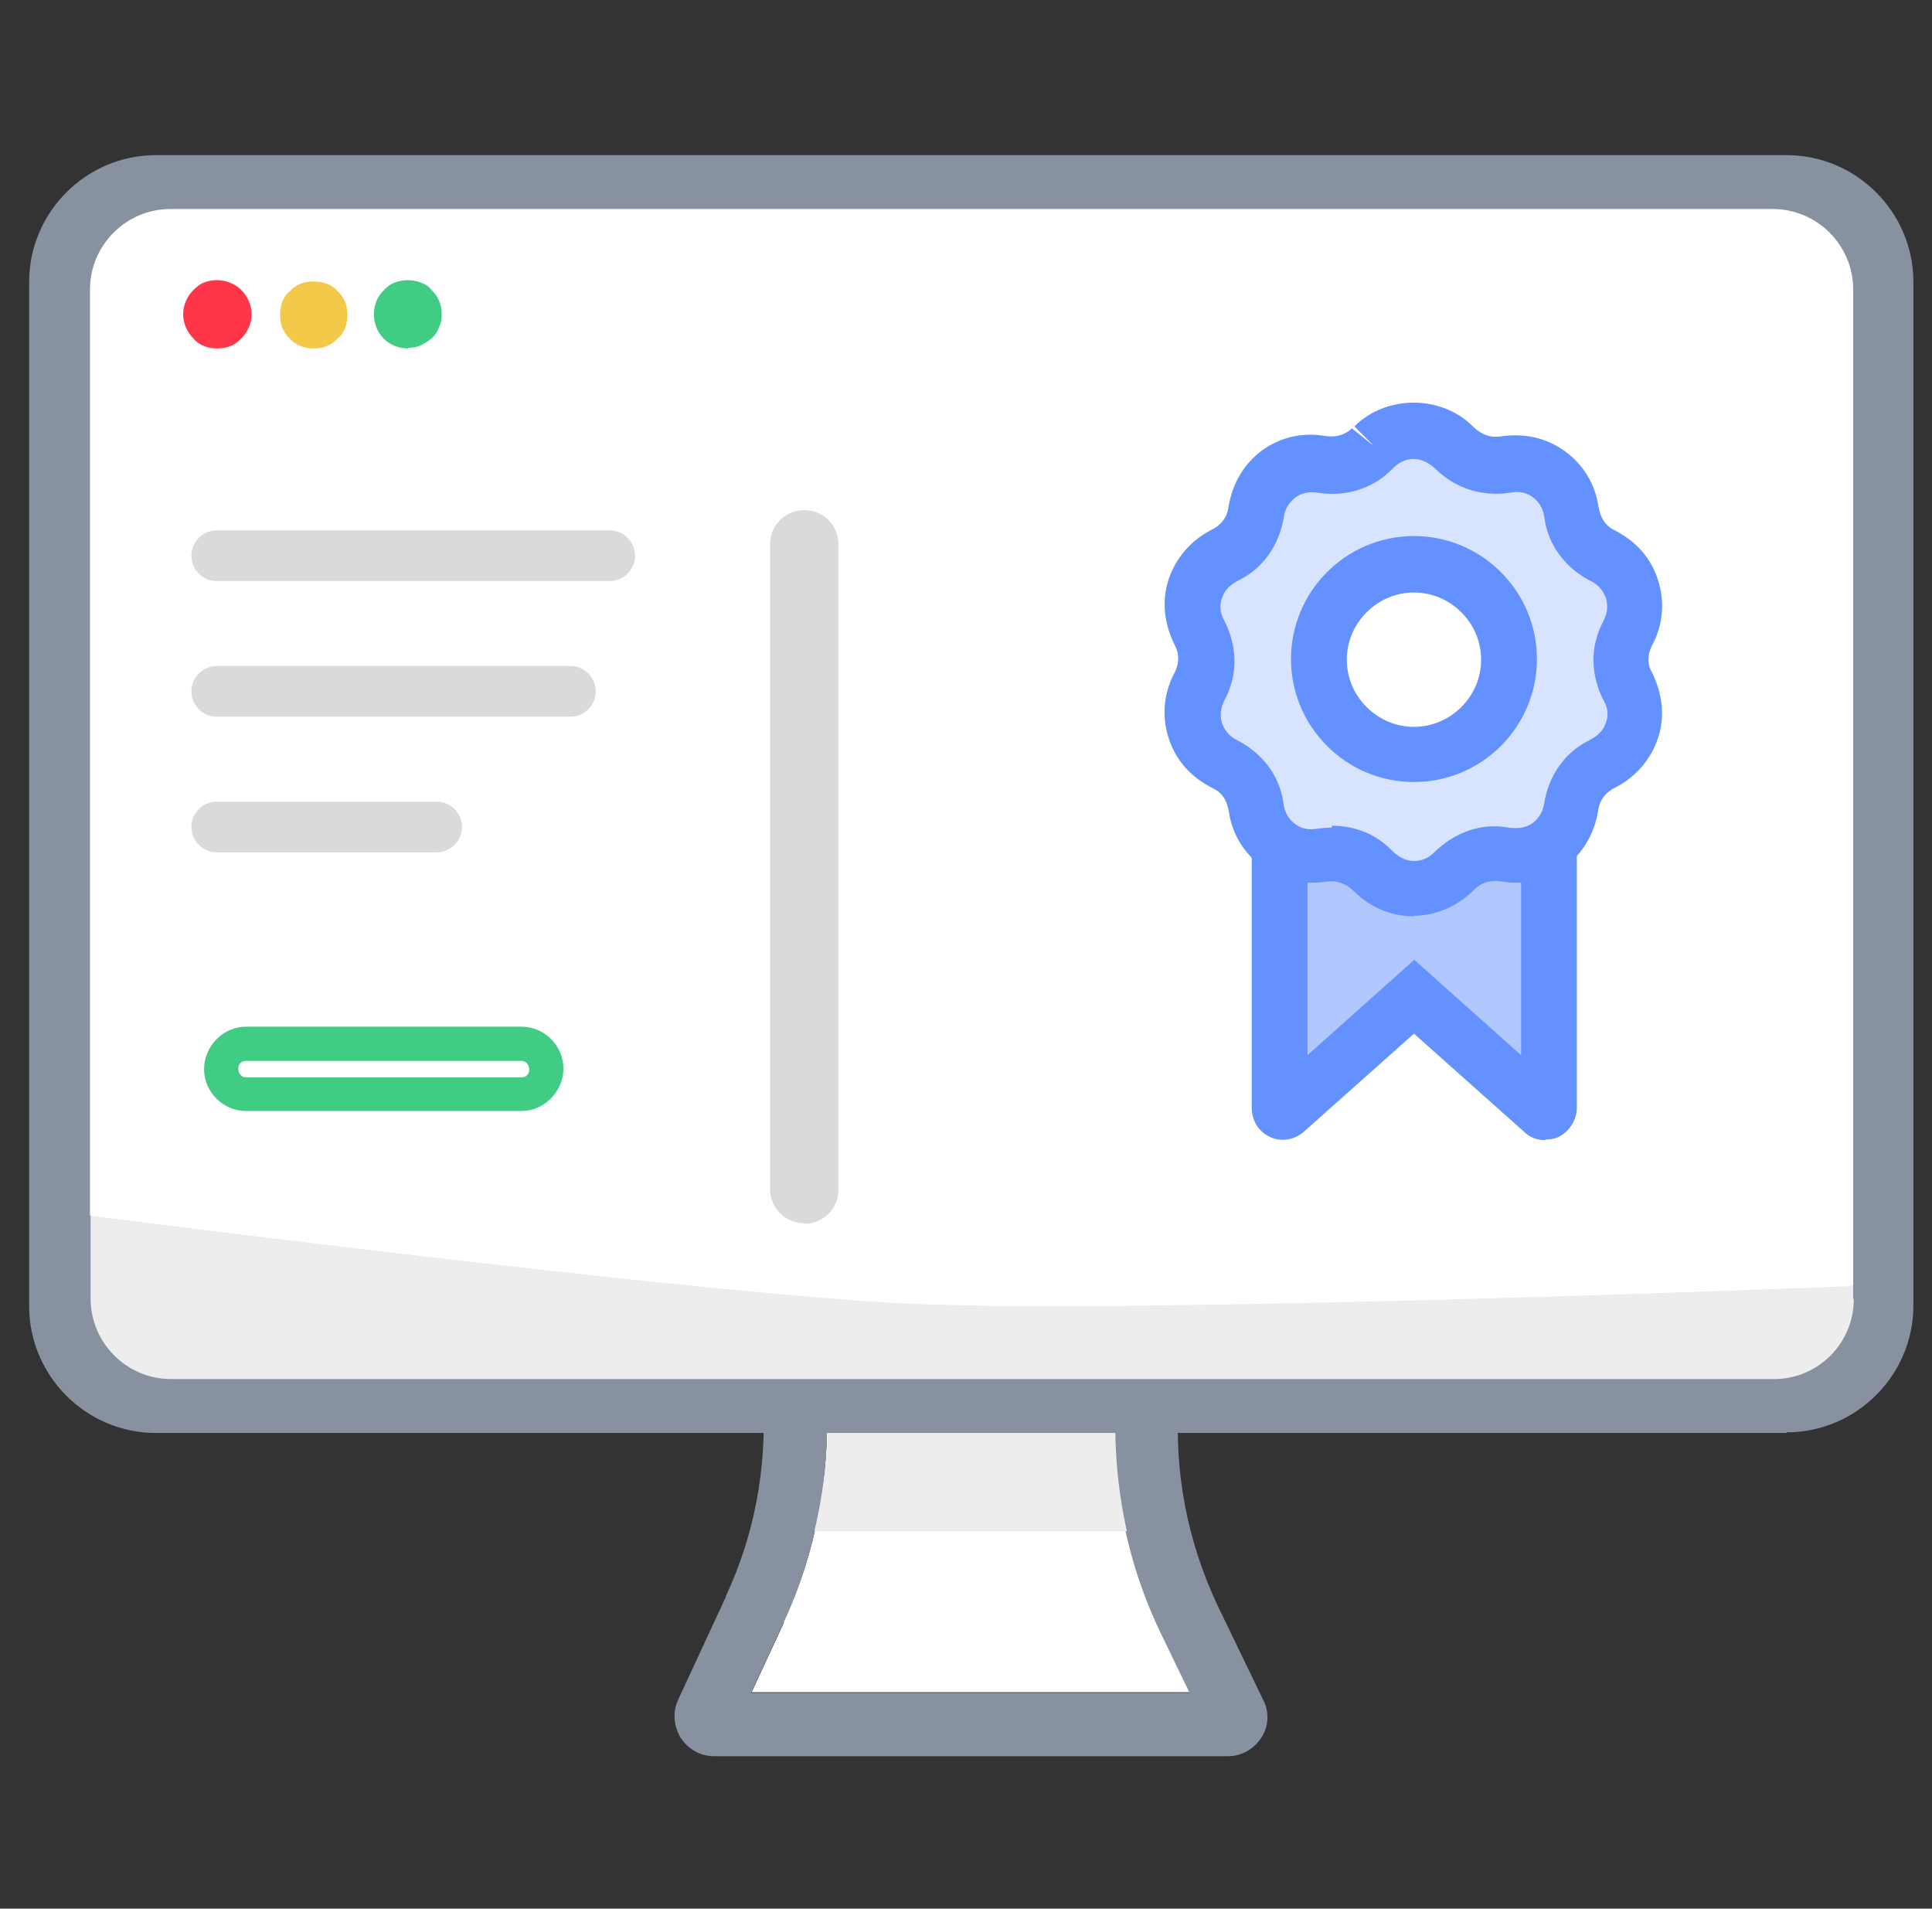 <svg width="82" height="81" viewBox="0 0 82 81" fill="none" xmlns="http://www.w3.org/2000/svg">
<rect x="0" y="0" width="82" height="81" fill="#333333" stroke="none"/>
<path d="M33.274 68.857L31.902 71.816H50.517L49.306 69.314C47.8 66.194 47.181 62.777 47.37 59.388H35.077C35.238 62.616 34.646 65.871 33.247 68.857H33.274Z" fill="white"/>
<path d="M30.827 67.727L28.782 72.138C28.54 72.65 28.594 73.268 28.89 73.752C29.213 74.237 29.724 74.533 30.316 74.533H52.105C52.696 74.533 53.207 74.237 53.53 73.752C53.853 73.268 53.88 72.65 53.611 72.138L51.701 68.184C50.383 65.414 49.818 62.401 50.033 59.415H47.343C47.128 62.804 47.774 66.221 49.28 69.341L50.49 71.843H31.876L33.248 68.884C34.647 65.871 35.238 62.643 35.077 59.415H32.387C32.548 62.266 32.037 65.118 30.8 67.754L30.827 67.727Z" fill="#87919F"/>
<path d="M47.397 59.388H35.103C35.211 61.271 34.996 63.127 34.565 64.983H47.827C47.423 63.154 47.262 61.271 47.37 59.388H47.397Z" fill="#EDEDED"/>
<path d="M34.108 54.035L31.66 46.664H50.813L48.311 54.385C47.773 56.026 47.477 57.693 47.37 59.388H50.06C50.167 57.989 50.41 56.59 50.84 55.219L53.772 46.207C53.933 45.696 53.853 45.131 53.53 44.701C53.207 44.27 52.696 44.001 52.158 44.001H30.235C29.697 44.001 29.186 44.27 28.863 44.701C28.54 45.131 28.459 45.696 28.621 46.207L31.499 54.896C31.983 56.375 32.252 57.882 32.36 59.388H35.05C34.969 57.586 34.646 55.783 34.054 54.035H34.108Z" fill="#87919F"/>
<path d="M75.857 7.929H6.617C4.389 7.929 2.582 9.735 2.582 11.964V55.434C2.582 57.662 4.389 59.469 6.617 59.469H75.857C78.085 59.469 79.892 57.662 79.892 55.434V11.964C79.892 9.735 78.085 7.929 75.857 7.929Z" fill="white"/>
<path d="M75.83 60.814H6.617C3.658 60.814 1.237 58.393 1.237 55.434V11.964C1.237 9.005 3.658 6.584 6.617 6.584H75.83C78.789 6.584 81.21 9.005 81.21 11.964V55.407C81.21 58.366 78.789 60.787 75.83 60.787V60.814ZM6.617 9.274C5.137 9.274 3.927 10.484 3.927 11.964V55.407C3.927 56.886 5.137 58.097 6.617 58.097H75.83C77.309 58.097 78.52 56.886 78.52 55.407V11.964C78.52 10.484 77.309 9.274 75.83 9.274H6.617Z" fill="#87919F"/>
<path d="M78.654 55.111V54.573C75.991 54.681 48.285 55.73 38.735 55.326C30.827 54.977 9.226 52.287 3.846 51.587V55.111C3.846 56.994 5.379 58.527 7.262 58.527H75.131C75.131 58.527 75.238 58.527 75.292 58.527C77.175 58.527 78.681 56.994 78.681 55.138L78.654 55.111Z" fill="#EDEDED"/>
<path d="M50.948 35.609H61.601V47.014C61.601 47.014 61.466 47.203 61.358 47.122L56.274 42.576L51.19 47.122C51.19 47.122 50.948 47.122 50.948 47.014V35.609Z" fill="#B1C8FF"/>
<path d="M61.466 48.278C61.17 48.278 60.874 48.171 60.632 47.956L56.274 44.055L51.916 47.956C51.54 48.278 51.029 48.359 50.572 48.171C50.114 47.956 49.845 47.525 49.845 47.014V34.506H62.73V47.014C62.73 47.498 62.434 47.956 62.004 48.171C61.843 48.252 61.654 48.278 61.493 48.278H61.466ZM56.274 41.123L60.498 44.916V36.738H52.051V44.916L56.274 41.123Z" fill="#6391FF"/>
<path d="M54.714 20.841C55.575 19.98 56.974 19.98 57.834 20.841L57.915 20.921C58.426 21.433 59.126 21.648 59.852 21.54H59.959C61.17 21.325 62.3 22.159 62.488 23.369V23.477C62.623 24.176 63.053 24.795 63.699 25.118L63.806 25.172C64.882 25.736 65.339 27.055 64.775 28.157L64.721 28.265C64.398 28.911 64.398 29.637 64.721 30.282L64.775 30.39C65.339 31.466 64.909 32.811 63.806 33.376L63.699 33.43C63.053 33.753 62.623 34.344 62.515 35.071V35.178C62.3 36.389 61.17 37.223 59.959 37.007H59.852C59.152 36.873 58.453 37.115 57.915 37.599L57.834 37.68C56.974 38.541 55.575 38.541 54.714 37.68L54.633 37.599C54.122 37.088 53.423 36.873 52.697 36.98H52.589C51.378 37.196 50.249 36.362 50.06 35.151V35.044C49.926 34.344 49.495 33.726 48.85 33.403L48.742 33.349C47.666 32.784 47.209 31.466 47.774 30.363L47.828 30.256C48.15 29.61 48.15 28.884 47.828 28.238L47.774 28.131C47.209 27.055 47.639 25.709 48.742 25.145L48.85 25.091C49.495 24.768 49.926 24.176 50.033 23.45V23.342C50.249 22.132 51.378 21.298 52.589 21.513H52.697C53.396 21.648 54.095 21.406 54.633 20.921L54.714 20.841Z" fill="#D8E4FF"/>
<path d="M56.274 39.428C55.386 39.428 54.552 39.079 53.934 38.433C53.611 38.083 53.234 38.003 52.885 38.03C51.889 38.191 51.029 37.976 50.302 37.465C49.576 36.927 49.119 36.174 48.984 35.286C48.904 34.829 48.688 34.533 48.365 34.371C47.478 33.914 46.886 33.242 46.59 32.381C46.294 31.52 46.375 30.632 46.805 29.852C47.02 29.449 47.02 29.045 46.859 28.722C46.402 27.835 46.321 26.92 46.617 26.086C46.913 25.252 47.478 24.553 48.285 24.149C48.715 23.934 48.93 23.638 48.984 23.288C49.119 22.293 49.603 21.513 50.329 21.002C51.056 20.491 51.943 20.276 52.804 20.41C53.261 20.491 53.638 20.357 53.88 20.114L54.741 20.814L53.961 20.034C55.198 18.769 57.404 18.769 58.641 20.034C58.991 20.383 59.341 20.464 59.69 20.437C60.686 20.276 61.546 20.491 62.273 21.002C62.999 21.54 63.456 22.293 63.591 23.181C63.672 23.638 63.887 23.934 64.183 24.096C65.07 24.553 65.662 25.225 65.958 26.086C66.254 26.947 66.173 27.835 65.743 28.642C65.528 29.045 65.528 29.449 65.689 29.744C66.146 30.632 66.227 31.547 65.931 32.381C65.635 33.215 65.07 33.914 64.263 34.318C63.833 34.533 63.618 34.829 63.564 35.178C63.429 36.174 62.945 36.954 62.219 37.465C61.493 38.003 60.605 38.191 59.744 38.056C59.287 37.976 58.91 38.11 58.668 38.352C57.969 39.052 57.135 39.401 56.247 39.401L56.274 39.428ZM53.046 35.851C53.961 35.851 54.794 36.2 55.413 36.819C55.978 37.411 56.651 37.33 57.054 36.9C57.888 36.066 58.964 35.716 60.013 35.878C60.417 35.931 60.712 35.878 60.955 35.689C61.197 35.501 61.358 35.259 61.385 34.963C61.573 33.806 62.219 32.865 63.187 32.408C63.564 32.219 63.752 32.004 63.86 31.708C63.967 31.412 63.941 31.116 63.779 30.874C63.241 29.825 63.241 28.695 63.725 27.754C63.914 27.377 63.941 27.081 63.833 26.812C63.752 26.543 63.537 26.301 63.268 26.167C62.219 25.629 61.546 24.714 61.385 23.665C61.331 23.262 61.17 22.993 60.928 22.831C60.686 22.643 60.39 22.589 60.094 22.643C58.937 22.831 57.861 22.482 57.081 21.728C56.516 21.137 55.87 21.217 55.44 21.648L55.359 21.728C54.606 22.482 53.53 22.831 52.481 22.67C52.078 22.589 51.782 22.67 51.54 22.858C51.298 23.046 51.136 23.288 51.109 23.584C50.921 24.741 50.275 25.683 49.307 26.14C48.93 26.328 48.742 26.543 48.661 26.839C48.581 27.108 48.581 27.431 48.742 27.7C49.28 28.749 49.28 29.879 48.796 30.82C48.608 31.197 48.581 31.493 48.688 31.762C48.769 32.031 48.984 32.273 49.253 32.408C50.302 32.946 50.975 33.86 51.136 34.909C51.19 35.313 51.351 35.582 51.593 35.743C51.836 35.931 52.132 35.985 52.427 35.931C52.643 35.905 52.831 35.878 53.046 35.878V35.851Z" fill="#6391FF"/>
<path d="M56.274 32.999C58.339 32.999 60.013 31.325 60.013 29.26C60.013 27.195 58.339 25.521 56.274 25.521C54.209 25.521 52.535 27.195 52.535 29.26C52.535 31.325 54.209 32.999 56.274 32.999Z" fill="white"/>
<path d="M56.274 34.102C53.584 34.102 51.432 31.923 51.432 29.26C51.432 26.597 53.611 24.418 56.274 24.418C58.937 24.418 61.116 26.597 61.116 29.26C61.116 31.923 58.937 34.102 56.274 34.102ZM56.274 26.624C54.822 26.624 53.638 27.808 53.638 29.26C53.638 30.713 54.822 31.896 56.274 31.896C57.727 31.896 58.91 30.713 58.91 29.26C58.91 27.808 57.727 26.624 56.274 26.624Z" fill="#6391FF"/>
<path d="M32.145 51.587C31.392 51.587 30.8 50.995 30.8 50.242V24.714C30.8 23.961 31.392 23.369 32.145 23.369C32.898 23.369 33.49 23.961 33.49 24.714V50.242C33.49 50.995 32.898 51.587 32.145 51.587Z" fill="#DADADA"/>
<path d="M24.479 26.167H8.93C8.366 26.167 7.908 25.709 7.908 25.145C7.908 24.58 8.366 24.122 8.93 24.122H24.479C25.043 24.122 25.501 24.58 25.501 25.145C25.501 25.709 25.043 26.167 24.479 26.167Z" fill="#DADADA"/>
<path d="M8.93 16.967C8.58 16.967 8.231 16.833 7.988 16.59C7.854 16.456 7.746 16.295 7.693 16.133C7.612 15.972 7.585 15.81 7.585 15.622C7.585 15.461 7.585 15.272 7.693 15.111C7.746 14.95 7.854 14.788 7.988 14.681C8.365 14.304 8.957 14.196 9.441 14.385C9.602 14.465 9.764 14.546 9.871 14.681C10.006 14.788 10.114 14.95 10.167 15.111C10.248 15.272 10.275 15.461 10.275 15.622C10.275 15.81 10.248 15.972 10.167 16.133C10.114 16.295 10.006 16.456 9.871 16.59C9.764 16.698 9.602 16.806 9.441 16.886C9.28 16.94 9.118 16.967 8.93 16.967Z" fill="#FF3549"/>
<path d="M12.75 16.967C12.4 16.967 12.05 16.832 11.808 16.59C11.674 16.456 11.566 16.322 11.512 16.133C11.432 15.972 11.405 15.81 11.405 15.622C11.405 15.461 11.405 15.272 11.512 15.111C11.566 14.95 11.674 14.815 11.808 14.681C12.319 14.169 13.18 14.169 13.691 14.681C13.826 14.815 13.933 14.95 13.987 15.111C14.068 15.272 14.095 15.461 14.095 15.622C14.095 15.81 14.068 15.972 13.987 16.133C13.933 16.322 13.826 16.456 13.691 16.59C13.584 16.698 13.422 16.806 13.261 16.859C13.1 16.94 12.938 16.967 12.75 16.967Z" fill="#F2C949"/>
<path d="M16.489 16.967C16.301 16.967 16.139 16.94 15.978 16.86C15.816 16.806 15.655 16.698 15.521 16.59C15.413 16.456 15.305 16.295 15.252 16.133C15.171 15.972 15.144 15.81 15.144 15.622C15.144 15.461 15.144 15.272 15.252 15.111C15.305 14.95 15.413 14.815 15.521 14.681C15.655 14.546 15.816 14.465 15.978 14.385C16.301 14.25 16.677 14.25 17 14.385C17.162 14.465 17.296 14.546 17.43 14.681C17.565 14.815 17.646 14.95 17.726 15.111C17.78 15.272 17.834 15.461 17.834 15.622C17.834 15.81 17.78 15.972 17.726 16.133C17.646 16.295 17.565 16.456 17.43 16.59C17.296 16.698 17.162 16.806 17 16.86C16.839 16.94 16.65 16.967 16.489 16.967Z" fill="#41CC84"/>
<path d="M22.918 31.52H8.93C8.366 31.52 7.908 31.063 7.908 30.498C7.908 29.933 8.366 29.476 8.93 29.476H22.918C23.483 29.476 23.941 29.933 23.941 30.498C23.941 31.063 23.483 31.52 22.918 31.52Z" fill="#DADADA"/>
<path d="M17.619 36.9H8.93C8.366 36.9 7.908 36.443 7.908 35.878C7.908 35.313 8.366 34.855 8.93 34.855H17.619C18.184 34.855 18.641 35.313 18.641 35.878C18.641 36.443 18.184 36.9 17.619 36.9Z" fill="#DADADA"/>
<path d="M20.954 47.122H10.06C9.145 47.122 8.419 46.395 8.419 45.481C8.419 44.566 9.172 43.786 10.06 43.786H20.954C21.869 43.786 22.595 44.512 22.595 45.427C22.595 46.342 21.842 47.122 20.954 47.122ZM10.06 45.131C9.898 45.131 9.764 45.266 9.764 45.427C9.764 45.642 9.898 45.777 10.06 45.777H20.954C21.116 45.777 21.25 45.642 21.25 45.481C21.25 45.266 21.116 45.131 20.954 45.131H10.06Z" fill="#41CC84"/>
<path d="M78.655 54.573V12.287C78.655 10.403 77.121 8.87 75.238 8.87H7.236C5.353 8.87 3.819 10.403 3.819 12.287V51.587C9.199 52.26 30.8 54.977 38.708 55.326C48.258 55.757 75.992 54.681 78.628 54.573H78.655Z" fill="white"/>
<path d="M54.283 34.802H65.716V47.041C65.716 47.175 65.554 47.256 65.447 47.149L59.986 42.28L54.525 47.149C54.525 47.149 54.256 47.149 54.256 47.041V34.802H54.283Z" fill="#B1C8FF"/>
<path d="M65.581 48.386C65.258 48.386 64.936 48.279 64.693 48.036L60.013 43.867L55.332 48.036C54.929 48.386 54.364 48.467 53.907 48.252C53.422 48.036 53.127 47.552 53.127 47.014V33.591H66.926V47.014C66.926 47.525 66.603 48.036 66.146 48.252C65.985 48.332 65.796 48.359 65.581 48.359V48.386ZM60.013 40.72L64.559 44.782V36.012H55.494V44.782L60.04 40.72H60.013Z" fill="#6391FF"/>
<path d="M58.345 18.958C59.287 18.016 60.766 18.016 61.708 18.958L61.788 19.065C62.326 19.603 63.106 19.845 63.86 19.738H63.994C65.285 19.496 66.523 20.41 66.711 21.701V21.836C66.846 22.589 67.33 23.235 68.002 23.584L68.11 23.638C69.266 24.23 69.751 25.656 69.159 26.839L69.105 26.947C68.755 27.619 68.755 28.426 69.105 29.099L69.159 29.206C69.751 30.363 69.293 31.816 68.11 32.408L68.002 32.461C67.33 32.811 66.846 33.457 66.711 34.21V34.344C66.496 35.636 65.285 36.55 63.967 36.308H63.833C63.08 36.174 62.326 36.416 61.761 36.954L61.681 37.061C60.739 38.003 59.26 38.003 58.318 37.061L58.238 36.954C57.7 36.416 56.919 36.174 56.166 36.281H56.032C54.741 36.523 53.503 35.609 53.315 34.318V34.183C53.18 33.43 52.696 32.784 52.024 32.434L51.916 32.381C50.759 31.789 50.275 30.363 50.867 29.18L50.921 29.072C51.27 28.399 51.27 27.593 50.921 26.92L50.867 26.812C50.275 25.656 50.733 24.203 51.916 23.611L52.024 23.558C52.696 23.208 53.18 22.562 53.315 21.809V21.675C53.53 20.383 54.741 19.469 56.032 19.711H56.166C56.919 19.845 57.673 19.603 58.238 19.065L58.318 18.958H58.345Z" fill="#D8E4FF"/>
<path d="M60.013 38.89C59.072 38.89 58.157 38.514 57.484 37.841C57.135 37.492 56.731 37.357 56.355 37.411C55.279 37.572 54.364 37.357 53.584 36.792C52.804 36.227 52.293 35.394 52.158 34.452C52.078 33.941 51.836 33.618 51.486 33.457C50.517 32.972 49.899 32.246 49.603 31.332C49.307 30.417 49.388 29.449 49.818 28.615C50.06 28.184 50.06 27.754 49.872 27.404C49.388 26.436 49.307 25.467 49.603 24.58C49.899 23.692 50.544 22.939 51.378 22.508C51.836 22.293 52.078 21.944 52.131 21.567C52.293 20.518 52.804 19.684 53.557 19.119C54.337 18.554 55.279 18.339 56.22 18.5C56.704 18.581 57.108 18.447 57.377 18.178L58.318 18.931L57.484 18.097C58.829 16.752 61.17 16.752 62.515 18.097C62.864 18.447 63.268 18.581 63.645 18.527C64.694 18.366 65.635 18.581 66.415 19.146C67.195 19.711 67.706 20.545 67.841 21.486C67.922 21.997 68.164 22.32 68.487 22.482C69.455 22.966 70.073 23.692 70.369 24.607C70.665 25.521 70.585 26.49 70.154 27.323C69.912 27.754 69.912 28.184 70.1 28.507C70.585 29.476 70.665 30.444 70.369 31.332C70.073 32.219 69.428 32.972 68.594 33.403C68.137 33.618 67.895 33.968 67.841 34.344C67.68 35.394 67.168 36.227 66.415 36.792C65.635 37.357 64.694 37.572 63.752 37.411C63.241 37.33 62.864 37.465 62.595 37.734C61.842 38.487 60.928 38.864 59.986 38.864L60.013 38.89ZM56.543 35.044C57.538 35.044 58.426 35.42 59.072 36.093C59.69 36.712 60.39 36.631 60.847 36.2C61.735 35.313 62.891 34.909 64.021 35.124C64.451 35.178 64.774 35.124 65.043 34.936C65.285 34.748 65.474 34.479 65.528 34.156C65.716 32.919 66.415 31.923 67.464 31.412C67.868 31.197 68.056 30.982 68.164 30.659C68.271 30.336 68.244 30.04 68.083 29.771C67.491 28.642 67.491 27.431 68.029 26.409C68.244 26.005 68.244 25.709 68.164 25.387C68.056 25.091 67.841 24.822 67.572 24.687C66.442 24.122 65.716 23.154 65.554 21.997C65.501 21.567 65.312 21.298 65.07 21.11C64.828 20.921 64.505 20.841 64.183 20.895C62.945 21.11 61.788 20.733 60.955 19.926C60.336 19.307 59.636 19.388 59.179 19.819L59.098 19.899C58.291 20.733 57.135 21.083 56.005 20.921C55.575 20.841 55.252 20.921 54.983 21.11C54.741 21.298 54.552 21.567 54.499 21.89C54.31 23.127 53.611 24.122 52.562 24.634C52.158 24.849 51.97 25.064 51.862 25.387C51.755 25.683 51.782 26.005 51.943 26.301C52.535 27.431 52.535 28.642 51.997 29.664C51.782 30.067 51.782 30.363 51.862 30.686C51.97 30.982 52.185 31.251 52.454 31.385C53.584 31.95 54.31 32.919 54.472 34.075C54.526 34.506 54.714 34.775 54.956 34.963C55.198 35.151 55.521 35.232 55.843 35.178C56.059 35.151 56.274 35.124 56.516 35.124L56.543 35.044Z" fill="#6391FF"/>
<path d="M60.013 32.031C62.241 32.031 64.048 30.224 64.048 27.996C64.048 25.767 62.241 23.961 60.013 23.961C57.785 23.961 55.978 25.767 55.978 27.996C55.978 30.224 57.785 32.031 60.013 32.031Z" fill="white"/>
<path d="M60.013 33.188C57.135 33.188 54.794 30.847 54.794 27.969C54.794 25.091 57.135 22.75 60.013 22.75C62.891 22.75 65.232 25.091 65.232 27.969C65.232 30.847 62.891 33.188 60.013 33.188ZM60.013 25.145C58.453 25.145 57.162 26.436 57.162 27.996C57.162 29.556 58.453 30.847 60.013 30.847C61.573 30.847 62.864 29.556 62.864 27.996C62.864 26.436 61.573 25.145 60.013 25.145Z" fill="#6391FF"/>
<path d="M34.135 51.91C33.328 51.91 32.683 51.264 32.683 50.457V23.1C32.683 22.293 33.328 21.648 34.135 21.648C34.942 21.648 35.588 22.293 35.588 23.1V50.484C35.588 51.291 34.942 51.937 34.135 51.937V51.91Z" fill="#DADADA"/>
<path d="M25.904 24.66H9.199C8.607 24.66 8.123 24.176 8.123 23.584C8.123 22.993 8.607 22.508 9.199 22.508H25.877C26.469 22.508 26.953 22.993 26.953 23.584C26.953 24.176 26.469 24.66 25.877 24.66H25.904Z" fill="#DADADA"/>
<path d="M9.199 14.788C9.038 14.788 8.823 14.761 8.661 14.681C8.5 14.627 8.338 14.519 8.204 14.358C7.935 14.089 7.773 13.712 7.773 13.336C7.773 12.959 7.935 12.582 8.204 12.313C8.338 12.179 8.5 12.044 8.661 11.991C9.199 11.775 9.845 11.91 10.248 12.313C10.517 12.582 10.679 12.959 10.679 13.336C10.679 13.712 10.517 14.089 10.248 14.358C10.114 14.492 9.952 14.627 9.791 14.681C9.603 14.761 9.414 14.788 9.226 14.788H9.199Z" fill="#FF3549"/>
<path d="M13.288 14.788C13.127 14.788 12.911 14.761 12.75 14.681C12.589 14.627 12.427 14.519 12.293 14.358C12.158 14.25 12.051 14.062 11.97 13.9C11.916 13.739 11.889 13.551 11.889 13.362C11.889 13.174 11.916 12.986 11.97 12.824C12.051 12.663 12.131 12.475 12.293 12.367C12.427 12.233 12.589 12.098 12.75 12.044C13.1 11.91 13.503 11.91 13.88 12.044C14.041 12.098 14.203 12.206 14.337 12.367C14.472 12.475 14.579 12.663 14.66 12.824C14.714 12.986 14.741 13.174 14.741 13.362C14.741 13.551 14.714 13.739 14.66 13.9C14.579 14.062 14.498 14.25 14.337 14.358C14.203 14.492 14.041 14.627 13.88 14.681C13.718 14.761 13.503 14.788 13.315 14.788H13.288Z" fill="#F2C949"/>
<path d="M17.323 14.788C16.946 14.788 16.57 14.654 16.3 14.385C16.005 14.089 15.87 13.712 15.87 13.336C15.87 12.959 16.005 12.582 16.3 12.313C16.408 12.179 16.596 12.044 16.758 11.991C17.108 11.856 17.511 11.856 17.861 11.991C18.022 12.044 18.21 12.152 18.318 12.313C18.614 12.582 18.748 12.959 18.748 13.336C18.748 13.551 18.721 13.712 18.641 13.874C18.587 14.035 18.479 14.223 18.318 14.358C18.21 14.465 18.022 14.573 17.861 14.654C17.699 14.734 17.511 14.761 17.323 14.761V14.788Z" fill="#41CC84"/>
<path d="M24.209 30.417H9.199C8.607 30.417 8.123 29.933 8.123 29.341C8.123 28.749 8.607 28.265 9.199 28.265H24.209C24.801 28.265 25.285 28.749 25.285 29.341C25.285 29.933 24.801 30.417 24.209 30.417Z" fill="#DADADA"/>
<path d="M18.533 36.173H9.199C8.607 36.173 8.123 35.689 8.123 35.097C8.123 34.506 8.607 34.022 9.199 34.022H18.533C19.125 34.022 19.609 34.506 19.609 35.097C19.609 35.689 19.125 36.173 18.533 36.173Z" fill="#DADADA"/>
<path d="M22.138 47.149H10.437C9.468 47.149 8.661 46.342 8.661 45.373C8.661 44.405 9.468 43.571 10.437 43.571H22.138C23.106 43.571 23.913 44.378 23.913 45.346C23.913 46.315 23.106 47.149 22.138 47.149ZM10.437 45.023C10.248 45.023 10.114 45.158 10.114 45.346C10.114 45.562 10.248 45.723 10.437 45.723H22.138C22.326 45.723 22.461 45.588 22.461 45.4C22.461 45.185 22.326 45.023 22.138 45.023H10.437Z" fill="#41CC84"/>
</svg>

